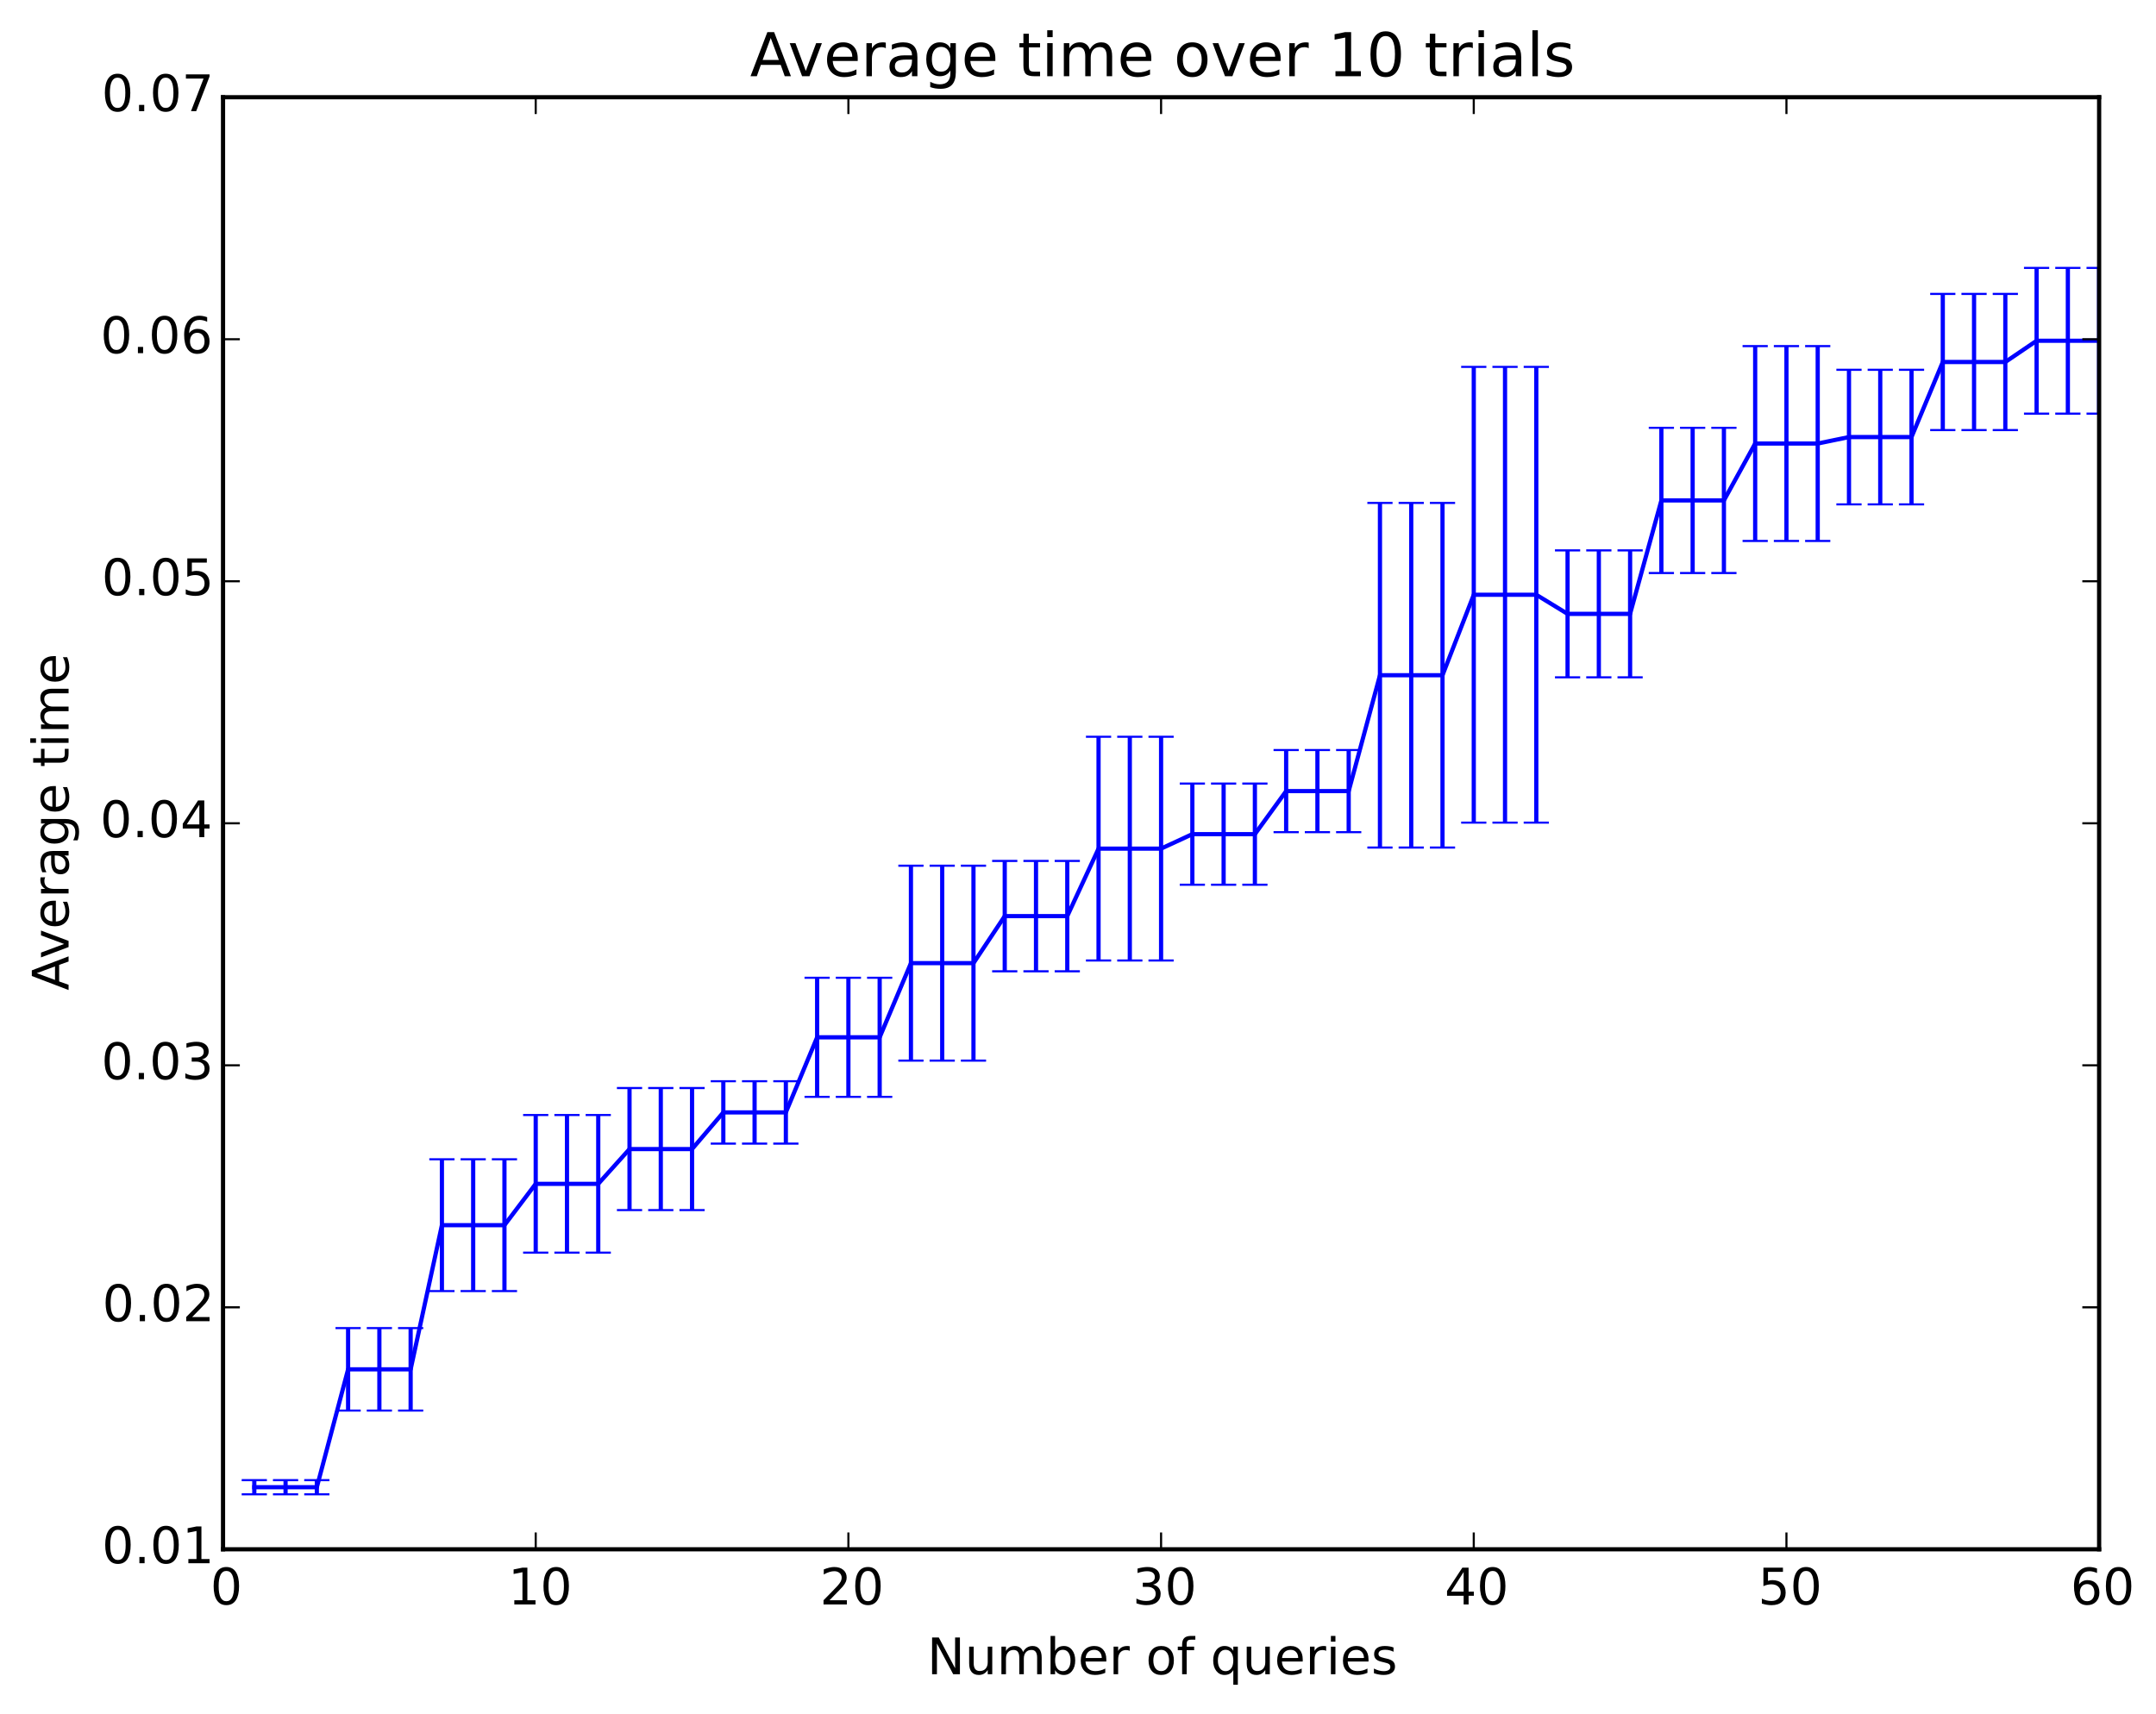 <?xml version="1.0" encoding="utf-8" standalone="no"?>
<!DOCTYPE svg PUBLIC "-//W3C//DTD SVG 1.1//EN"
  "http://www.w3.org/Graphics/SVG/1.1/DTD/svg11.dtd">
<!-- Created with matplotlib (http://matplotlib.org/) -->
<svg height="408pt" version="1.1" viewBox="0 0 513 408" width="513pt" xmlns="http://www.w3.org/2000/svg" xmlns:xlink="http://www.w3.org/1999/xlink">
 <defs>
  <style type="text/css">
*{stroke-linecap:butt;stroke-linejoin:round;}
  </style>
 </defs>
 <g id="figure_1">
  <g id="patch_1">
   <path d="
M0 408.169
L513.486 408.169
L513.486 0
L0 0
z
" style="fill:#ffffff;"/>
  </g>
  <g id="axes_1">
   <g id="patch_2">
    <path d="
M53.068 368.742
L499.468 368.742
L499.468 23.142
L53.068 23.142
z
" style="fill:#ffffff;"/>
   </g>
   <g id="LineCollection_1">
    <defs>
     <path d="
M60.508 -52.517
L60.508 -55.885" id="C0_0_8b798d98d7"/>
     <path d="
M67.948 -52.517
L67.948 -55.885" id="C0_1_b65f81af87"/>
     <path d="
M75.388 -52.517
L75.388 -55.885" id="C0_2_b755e5feb7"/>
     <path d="
M82.828 -72.45
L82.828 -92.081" id="C0_3_c06b500b98"/>
     <path d="
M90.268 -72.45
L90.268 -92.081" id="C0_4_e9c8495bcb"/>
     <path d="
M97.708 -72.45
L97.708 -92.081" id="C0_5_a73dfa0a41"/>
     <path d="
M105.148 -100.892
L105.148 -132.257" id="C0_6_de6a556835"/>
     <path d="
M112.588 -100.892
L112.588 -132.257" id="C0_7_7fd4850d41"/>
     <path d="
M120.028 -100.892
L120.028 -132.257" id="C0_8_a8a23a6947"/>
     <path d="
M127.468 -110.034
L127.468 -142.792" id="C0_9_d8ada77cb8"/>
     <path d="
M134.908 -110.034
L134.908 -142.792" id="C0_a_f0ae84f0bf"/>
     <path d="
M142.348 -110.034
L142.348 -142.792" id="C0_b_53065479de"/>
     <path d="
M149.788 -120.164
L149.788 -149.212" id="C0_c_5194eee09f"/>
     <path d="
M157.228 -120.164
L157.228 -149.212" id="C0_d_b5d6c8a14a"/>
     <path d="
M164.668 -120.164
L164.668 -149.212" id="C0_e_91024c80c5"/>
     <path d="
M172.108 -135.987
L172.108 -150.837" id="C0_f_9eca2208b6"/>
     <path d="
M179.548 -135.987
L179.548 -150.837" id="C0_10_e9ba98f177"/>
     <path d="
M186.988 -135.987
L186.988 -150.837" id="C0_11_110e702c8b"/>
     <path d="
M194.428 -147.112
L194.428 -175.459" id="C0_12_ca150959e8"/>
     <path d="
M201.868 -147.112
L201.868 -175.459" id="C0_13_78df3c98a3"/>
     <path d="
M209.308 -147.112
L209.308 -175.459" id="C0_14_3673929207"/>
     <path d="
M216.748 -155.739
L216.748 -202.131" id="C0_15_89abc1605a"/>
     <path d="
M224.188 -155.739
L224.188 -202.131" id="C0_16_ae7193ad4a"/>
     <path d="
M231.628 -155.739
L231.628 -202.131" id="C0_17_b6772b2176"/>
     <path d="
M239.068 -176.994
L239.068 -203.265" id="C0_18_b81d84e646"/>
     <path d="
M246.508 -176.994
L246.508 -203.265" id="C0_19_ad031f07a8"/>
     <path d="
M253.948 -176.994
L253.948 -203.265" id="C0_1a_844bb4c939"/>
     <path d="
M261.388 -179.569
L261.388 -232.819" id="C0_1b_57ae203607"/>
     <path d="
M268.828 -179.569
L268.828 -232.819" id="C0_1c_608ad5f560"/>
     <path d="
M276.268 -179.569
L276.268 -232.819" id="C0_1d_69d60316d3"/>
     <path d="
M283.708 -197.601
L283.708 -221.677" id="C0_1e_6af85890c6"/>
     <path d="
M291.148 -197.601
L291.148 -221.677" id="C0_1f_6f519efcc5"/>
     <path d="
M298.588 -197.601
L298.588 -221.677" id="C0_20_049b23985f"/>
     <path d="
M306.028 -210.111
L306.028 -229.656" id="C0_21_121dba4bf7"/>
     <path d="
M313.468 -210.111
L313.468 -229.656" id="C0_22_ecd5a02560"/>
     <path d="
M320.908 -210.111
L320.908 -229.656" id="C0_23_87f6f9c80f"/>
     <path d="
M328.348 -206.451
L328.348 -288.468" id="C0_24_1c05d4d09b"/>
     <path d="
M335.788 -206.451
L335.788 -288.468" id="C0_25_013f042ea6"/>
     <path d="
M343.228 -206.451
L343.228 -288.468" id="C0_26_1e0869d3c8"/>
     <path d="
M350.668 -212.382
L350.668 -320.847" id="C0_27_427d5b9d5e"/>
     <path d="
M358.108 -212.382
L358.108 -320.847" id="C0_28_090fca9189"/>
     <path d="
M365.548 -212.382
L365.548 -320.847" id="C0_29_ba75db09a9"/>
     <path d="
M372.988 -246.962
L372.988 -277.173" id="C0_2a_546304fc3d"/>
     <path d="
M380.428 -246.962
L380.428 -277.173" id="C0_2b_a402422972"/>
     <path d="
M387.868 -246.962
L387.868 -277.173" id="C0_2c_ab3260a873"/>
     <path d="
M395.308 -271.783
L395.308 -306.348" id="C0_2d_d951f93709"/>
     <path d="
M402.748 -271.783
L402.748 -306.348" id="C0_2e_5495097830"/>
     <path d="
M410.188 -271.783
L410.188 -306.348" id="C0_2f_3fd7b4df96"/>
     <path d="
M417.628 -279.421
L417.628 -325.796" id="C0_30_d89b5e6a3f"/>
     <path d="
M425.068 -279.421
L425.068 -325.796" id="C0_31_29ca572ca1"/>
     <path d="
M432.508 -279.421
L432.508 -325.796" id="C0_32_de8c5b92e8"/>
     <path d="
M439.948 -288.129
L439.948 -320.162" id="C0_33_e941ccfcdf"/>
     <path d="
M447.388 -288.129
L447.388 -320.162" id="C0_34_10e1bff732"/>
     <path d="
M454.828 -288.129
L454.828 -320.162" id="C0_35_1d111ecaed"/>
     <path d="
M462.268 -305.812
L462.268 -338.214" id="C0_36_4701405dbb"/>
     <path d="
M469.708 -305.812
L469.708 -338.214" id="C0_37_06503cc35d"/>
     <path d="
M477.148 -305.812
L477.148 -338.214" id="C0_38_d7a34a3f2b"/>
     <path d="
M484.588 -309.719
L484.588 -344.409" id="C0_39_093853903e"/>
     <path d="
M492.028 -309.719
L492.028 -344.409" id="C0_3a_97aa1b876d"/>
     <path d="
M499.468 -309.719
L499.468 -344.409" id="C0_3b_7dbe3e2e18"/>
    </defs>
    <g clip-path="url(#pfd004f7f29)">
     <use style="fill:none;stroke:#0000ff;" x="0.0" xlink:href="#C0_0_8b798d98d7" y="408.169"/>
    </g>
    <g clip-path="url(#pfd004f7f29)">
     <use style="fill:none;stroke:#0000ff;" x="0.0" xlink:href="#C0_1_b65f81af87" y="408.169"/>
    </g>
    <g clip-path="url(#pfd004f7f29)">
     <use style="fill:none;stroke:#0000ff;" x="0.0" xlink:href="#C0_2_b755e5feb7" y="408.169"/>
    </g>
    <g clip-path="url(#pfd004f7f29)">
     <use style="fill:none;stroke:#0000ff;" x="0.0" xlink:href="#C0_3_c06b500b98" y="408.169"/>
    </g>
    <g clip-path="url(#pfd004f7f29)">
     <use style="fill:none;stroke:#0000ff;" x="0.0" xlink:href="#C0_4_e9c8495bcb" y="408.169"/>
    </g>
    <g clip-path="url(#pfd004f7f29)">
     <use style="fill:none;stroke:#0000ff;" x="0.0" xlink:href="#C0_5_a73dfa0a41" y="408.169"/>
    </g>
    <g clip-path="url(#pfd004f7f29)">
     <use style="fill:none;stroke:#0000ff;" x="0.0" xlink:href="#C0_6_de6a556835" y="408.169"/>
    </g>
    <g clip-path="url(#pfd004f7f29)">
     <use style="fill:none;stroke:#0000ff;" x="0.0" xlink:href="#C0_7_7fd4850d41" y="408.169"/>
    </g>
    <g clip-path="url(#pfd004f7f29)">
     <use style="fill:none;stroke:#0000ff;" x="0.0" xlink:href="#C0_8_a8a23a6947" y="408.169"/>
    </g>
    <g clip-path="url(#pfd004f7f29)">
     <use style="fill:none;stroke:#0000ff;" x="0.0" xlink:href="#C0_9_d8ada77cb8" y="408.169"/>
    </g>
    <g clip-path="url(#pfd004f7f29)">
     <use style="fill:none;stroke:#0000ff;" x="0.0" xlink:href="#C0_a_f0ae84f0bf" y="408.169"/>
    </g>
    <g clip-path="url(#pfd004f7f29)">
     <use style="fill:none;stroke:#0000ff;" x="0.0" xlink:href="#C0_b_53065479de" y="408.169"/>
    </g>
    <g clip-path="url(#pfd004f7f29)">
     <use style="fill:none;stroke:#0000ff;" x="0.0" xlink:href="#C0_c_5194eee09f" y="408.169"/>
    </g>
    <g clip-path="url(#pfd004f7f29)">
     <use style="fill:none;stroke:#0000ff;" x="0.0" xlink:href="#C0_d_b5d6c8a14a" y="408.169"/>
    </g>
    <g clip-path="url(#pfd004f7f29)">
     <use style="fill:none;stroke:#0000ff;" x="0.0" xlink:href="#C0_e_91024c80c5" y="408.169"/>
    </g>
    <g clip-path="url(#pfd004f7f29)">
     <use style="fill:none;stroke:#0000ff;" x="0.0" xlink:href="#C0_f_9eca2208b6" y="408.169"/>
    </g>
    <g clip-path="url(#pfd004f7f29)">
     <use style="fill:none;stroke:#0000ff;" x="0.0" xlink:href="#C0_10_e9ba98f177" y="408.169"/>
    </g>
    <g clip-path="url(#pfd004f7f29)">
     <use style="fill:none;stroke:#0000ff;" x="0.0" xlink:href="#C0_11_110e702c8b" y="408.169"/>
    </g>
    <g clip-path="url(#pfd004f7f29)">
     <use style="fill:none;stroke:#0000ff;" x="0.0" xlink:href="#C0_12_ca150959e8" y="408.169"/>
    </g>
    <g clip-path="url(#pfd004f7f29)">
     <use style="fill:none;stroke:#0000ff;" x="0.0" xlink:href="#C0_13_78df3c98a3" y="408.169"/>
    </g>
    <g clip-path="url(#pfd004f7f29)">
     <use style="fill:none;stroke:#0000ff;" x="0.0" xlink:href="#C0_14_3673929207" y="408.169"/>
    </g>
    <g clip-path="url(#pfd004f7f29)">
     <use style="fill:none;stroke:#0000ff;" x="0.0" xlink:href="#C0_15_89abc1605a" y="408.169"/>
    </g>
    <g clip-path="url(#pfd004f7f29)">
     <use style="fill:none;stroke:#0000ff;" x="0.0" xlink:href="#C0_16_ae7193ad4a" y="408.169"/>
    </g>
    <g clip-path="url(#pfd004f7f29)">
     <use style="fill:none;stroke:#0000ff;" x="0.0" xlink:href="#C0_17_b6772b2176" y="408.169"/>
    </g>
    <g clip-path="url(#pfd004f7f29)">
     <use style="fill:none;stroke:#0000ff;" x="0.0" xlink:href="#C0_18_b81d84e646" y="408.169"/>
    </g>
    <g clip-path="url(#pfd004f7f29)">
     <use style="fill:none;stroke:#0000ff;" x="0.0" xlink:href="#C0_19_ad031f07a8" y="408.169"/>
    </g>
    <g clip-path="url(#pfd004f7f29)">
     <use style="fill:none;stroke:#0000ff;" x="0.0" xlink:href="#C0_1a_844bb4c939" y="408.169"/>
    </g>
    <g clip-path="url(#pfd004f7f29)">
     <use style="fill:none;stroke:#0000ff;" x="0.0" xlink:href="#C0_1b_57ae203607" y="408.169"/>
    </g>
    <g clip-path="url(#pfd004f7f29)">
     <use style="fill:none;stroke:#0000ff;" x="0.0" xlink:href="#C0_1c_608ad5f560" y="408.169"/>
    </g>
    <g clip-path="url(#pfd004f7f29)">
     <use style="fill:none;stroke:#0000ff;" x="0.0" xlink:href="#C0_1d_69d60316d3" y="408.169"/>
    </g>
    <g clip-path="url(#pfd004f7f29)">
     <use style="fill:none;stroke:#0000ff;" x="0.0" xlink:href="#C0_1e_6af85890c6" y="408.169"/>
    </g>
    <g clip-path="url(#pfd004f7f29)">
     <use style="fill:none;stroke:#0000ff;" x="0.0" xlink:href="#C0_1f_6f519efcc5" y="408.169"/>
    </g>
    <g clip-path="url(#pfd004f7f29)">
     <use style="fill:none;stroke:#0000ff;" x="0.0" xlink:href="#C0_20_049b23985f" y="408.169"/>
    </g>
    <g clip-path="url(#pfd004f7f29)">
     <use style="fill:none;stroke:#0000ff;" x="0.0" xlink:href="#C0_21_121dba4bf7" y="408.169"/>
    </g>
    <g clip-path="url(#pfd004f7f29)">
     <use style="fill:none;stroke:#0000ff;" x="0.0" xlink:href="#C0_22_ecd5a02560" y="408.169"/>
    </g>
    <g clip-path="url(#pfd004f7f29)">
     <use style="fill:none;stroke:#0000ff;" x="0.0" xlink:href="#C0_23_87f6f9c80f" y="408.169"/>
    </g>
    <g clip-path="url(#pfd004f7f29)">
     <use style="fill:none;stroke:#0000ff;" x="0.0" xlink:href="#C0_24_1c05d4d09b" y="408.169"/>
    </g>
    <g clip-path="url(#pfd004f7f29)">
     <use style="fill:none;stroke:#0000ff;" x="0.0" xlink:href="#C0_25_013f042ea6" y="408.169"/>
    </g>
    <g clip-path="url(#pfd004f7f29)">
     <use style="fill:none;stroke:#0000ff;" x="0.0" xlink:href="#C0_26_1e0869d3c8" y="408.169"/>
    </g>
    <g clip-path="url(#pfd004f7f29)">
     <use style="fill:none;stroke:#0000ff;" x="0.0" xlink:href="#C0_27_427d5b9d5e" y="408.169"/>
    </g>
    <g clip-path="url(#pfd004f7f29)">
     <use style="fill:none;stroke:#0000ff;" x="0.0" xlink:href="#C0_28_090fca9189" y="408.169"/>
    </g>
    <g clip-path="url(#pfd004f7f29)">
     <use style="fill:none;stroke:#0000ff;" x="0.0" xlink:href="#C0_29_ba75db09a9" y="408.169"/>
    </g>
    <g clip-path="url(#pfd004f7f29)">
     <use style="fill:none;stroke:#0000ff;" x="0.0" xlink:href="#C0_2a_546304fc3d" y="408.169"/>
    </g>
    <g clip-path="url(#pfd004f7f29)">
     <use style="fill:none;stroke:#0000ff;" x="0.0" xlink:href="#C0_2b_a402422972" y="408.169"/>
    </g>
    <g clip-path="url(#pfd004f7f29)">
     <use style="fill:none;stroke:#0000ff;" x="0.0" xlink:href="#C0_2c_ab3260a873" y="408.169"/>
    </g>
    <g clip-path="url(#pfd004f7f29)">
     <use style="fill:none;stroke:#0000ff;" x="0.0" xlink:href="#C0_2d_d951f93709" y="408.169"/>
    </g>
    <g clip-path="url(#pfd004f7f29)">
     <use style="fill:none;stroke:#0000ff;" x="0.0" xlink:href="#C0_2e_5495097830" y="408.169"/>
    </g>
    <g clip-path="url(#pfd004f7f29)">
     <use style="fill:none;stroke:#0000ff;" x="0.0" xlink:href="#C0_2f_3fd7b4df96" y="408.169"/>
    </g>
    <g clip-path="url(#pfd004f7f29)">
     <use style="fill:none;stroke:#0000ff;" x="0.0" xlink:href="#C0_30_d89b5e6a3f" y="408.169"/>
    </g>
    <g clip-path="url(#pfd004f7f29)">
     <use style="fill:none;stroke:#0000ff;" x="0.0" xlink:href="#C0_31_29ca572ca1" y="408.169"/>
    </g>
    <g clip-path="url(#pfd004f7f29)">
     <use style="fill:none;stroke:#0000ff;" x="0.0" xlink:href="#C0_32_de8c5b92e8" y="408.169"/>
    </g>
    <g clip-path="url(#pfd004f7f29)">
     <use style="fill:none;stroke:#0000ff;" x="0.0" xlink:href="#C0_33_e941ccfcdf" y="408.169"/>
    </g>
    <g clip-path="url(#pfd004f7f29)">
     <use style="fill:none;stroke:#0000ff;" x="0.0" xlink:href="#C0_34_10e1bff732" y="408.169"/>
    </g>
    <g clip-path="url(#pfd004f7f29)">
     <use style="fill:none;stroke:#0000ff;" x="0.0" xlink:href="#C0_35_1d111ecaed" y="408.169"/>
    </g>
    <g clip-path="url(#pfd004f7f29)">
     <use style="fill:none;stroke:#0000ff;" x="0.0" xlink:href="#C0_36_4701405dbb" y="408.169"/>
    </g>
    <g clip-path="url(#pfd004f7f29)">
     <use style="fill:none;stroke:#0000ff;" x="0.0" xlink:href="#C0_37_06503cc35d" y="408.169"/>
    </g>
    <g clip-path="url(#pfd004f7f29)">
     <use style="fill:none;stroke:#0000ff;" x="0.0" xlink:href="#C0_38_d7a34a3f2b" y="408.169"/>
    </g>
    <g clip-path="url(#pfd004f7f29)">
     <use style="fill:none;stroke:#0000ff;" x="0.0" xlink:href="#C0_39_093853903e" y="408.169"/>
    </g>
    <g clip-path="url(#pfd004f7f29)">
     <use style="fill:none;stroke:#0000ff;" x="0.0" xlink:href="#C0_3a_97aa1b876d" y="408.169"/>
    </g>
    <g clip-path="url(#pfd004f7f29)">
     <use style="fill:none;stroke:#0000ff;" x="0.0" xlink:href="#C0_3b_7dbe3e2e18" y="408.169"/>
    </g>
   </g>
   <g id="line2d_1">
    <defs>
     <path d="
M3 1.83697e-16
L-3 -1.83697e-16" id="mdde457ef1d" style="stroke:#0000ff;stroke-width:0.5;"/>
    </defs>
    <g clip-path="url(#pfd004f7f29)">
     <use style="fill:#0000ff;stroke:#0000ff;stroke-width:0.5;" x="60.508" xlink:href="#mdde457ef1d" y="355.652"/>
     <use style="fill:#0000ff;stroke:#0000ff;stroke-width:0.5;" x="67.948" xlink:href="#mdde457ef1d" y="355.652"/>
     <use style="fill:#0000ff;stroke:#0000ff;stroke-width:0.5;" x="75.388" xlink:href="#mdde457ef1d" y="355.652"/>
     <use style="fill:#0000ff;stroke:#0000ff;stroke-width:0.5;" x="82.828" xlink:href="#mdde457ef1d" y="335.719"/>
     <use style="fill:#0000ff;stroke:#0000ff;stroke-width:0.5;" x="90.268" xlink:href="#mdde457ef1d" y="335.719"/>
     <use style="fill:#0000ff;stroke:#0000ff;stroke-width:0.5;" x="97.708" xlink:href="#mdde457ef1d" y="335.719"/>
     <use style="fill:#0000ff;stroke:#0000ff;stroke-width:0.5;" x="105.148" xlink:href="#mdde457ef1d" y="307.277"/>
     <use style="fill:#0000ff;stroke:#0000ff;stroke-width:0.5;" x="112.588" xlink:href="#mdde457ef1d" y="307.277"/>
     <use style="fill:#0000ff;stroke:#0000ff;stroke-width:0.5;" x="120.028" xlink:href="#mdde457ef1d" y="307.277"/>
     <use style="fill:#0000ff;stroke:#0000ff;stroke-width:0.5;" x="127.468" xlink:href="#mdde457ef1d" y="298.135"/>
     <use style="fill:#0000ff;stroke:#0000ff;stroke-width:0.5;" x="134.908" xlink:href="#mdde457ef1d" y="298.135"/>
     <use style="fill:#0000ff;stroke:#0000ff;stroke-width:0.5;" x="142.348" xlink:href="#mdde457ef1d" y="298.135"/>
     <use style="fill:#0000ff;stroke:#0000ff;stroke-width:0.5;" x="149.788" xlink:href="#mdde457ef1d" y="288.005"/>
     <use style="fill:#0000ff;stroke:#0000ff;stroke-width:0.5;" x="157.228" xlink:href="#mdde457ef1d" y="288.005"/>
     <use style="fill:#0000ff;stroke:#0000ff;stroke-width:0.5;" x="164.668" xlink:href="#mdde457ef1d" y="288.005"/>
     <use style="fill:#0000ff;stroke:#0000ff;stroke-width:0.5;" x="172.108" xlink:href="#mdde457ef1d" y="272.182"/>
     <use style="fill:#0000ff;stroke:#0000ff;stroke-width:0.5;" x="179.548" xlink:href="#mdde457ef1d" y="272.182"/>
     <use style="fill:#0000ff;stroke:#0000ff;stroke-width:0.5;" x="186.988" xlink:href="#mdde457ef1d" y="272.182"/>
     <use style="fill:#0000ff;stroke:#0000ff;stroke-width:0.5;" x="194.428" xlink:href="#mdde457ef1d" y="261.057"/>
     <use style="fill:#0000ff;stroke:#0000ff;stroke-width:0.5;" x="201.868" xlink:href="#mdde457ef1d" y="261.057"/>
     <use style="fill:#0000ff;stroke:#0000ff;stroke-width:0.5;" x="209.308" xlink:href="#mdde457ef1d" y="261.057"/>
     <use style="fill:#0000ff;stroke:#0000ff;stroke-width:0.5;" x="216.748" xlink:href="#mdde457ef1d" y="252.431"/>
     <use style="fill:#0000ff;stroke:#0000ff;stroke-width:0.5;" x="224.188" xlink:href="#mdde457ef1d" y="252.431"/>
     <use style="fill:#0000ff;stroke:#0000ff;stroke-width:0.5;" x="231.628" xlink:href="#mdde457ef1d" y="252.431"/>
     <use style="fill:#0000ff;stroke:#0000ff;stroke-width:0.5;" x="239.068" xlink:href="#mdde457ef1d" y="231.175"/>
     <use style="fill:#0000ff;stroke:#0000ff;stroke-width:0.5;" x="246.508" xlink:href="#mdde457ef1d" y="231.175"/>
     <use style="fill:#0000ff;stroke:#0000ff;stroke-width:0.5;" x="253.948" xlink:href="#mdde457ef1d" y="231.175"/>
     <use style="fill:#0000ff;stroke:#0000ff;stroke-width:0.5;" x="261.388" xlink:href="#mdde457ef1d" y="228.601"/>
     <use style="fill:#0000ff;stroke:#0000ff;stroke-width:0.5;" x="268.828" xlink:href="#mdde457ef1d" y="228.601"/>
     <use style="fill:#0000ff;stroke:#0000ff;stroke-width:0.5;" x="276.268" xlink:href="#mdde457ef1d" y="228.601"/>
     <use style="fill:#0000ff;stroke:#0000ff;stroke-width:0.5;" x="283.708" xlink:href="#mdde457ef1d" y="210.568"/>
     <use style="fill:#0000ff;stroke:#0000ff;stroke-width:0.5;" x="291.148" xlink:href="#mdde457ef1d" y="210.568"/>
     <use style="fill:#0000ff;stroke:#0000ff;stroke-width:0.5;" x="298.588" xlink:href="#mdde457ef1d" y="210.568"/>
     <use style="fill:#0000ff;stroke:#0000ff;stroke-width:0.5;" x="306.028" xlink:href="#mdde457ef1d" y="198.059"/>
     <use style="fill:#0000ff;stroke:#0000ff;stroke-width:0.5;" x="313.468" xlink:href="#mdde457ef1d" y="198.059"/>
     <use style="fill:#0000ff;stroke:#0000ff;stroke-width:0.5;" x="320.908" xlink:href="#mdde457ef1d" y="198.059"/>
     <use style="fill:#0000ff;stroke:#0000ff;stroke-width:0.5;" x="328.348" xlink:href="#mdde457ef1d" y="201.719"/>
     <use style="fill:#0000ff;stroke:#0000ff;stroke-width:0.5;" x="335.788" xlink:href="#mdde457ef1d" y="201.719"/>
     <use style="fill:#0000ff;stroke:#0000ff;stroke-width:0.5;" x="343.228" xlink:href="#mdde457ef1d" y="201.719"/>
     <use style="fill:#0000ff;stroke:#0000ff;stroke-width:0.5;" x="350.668" xlink:href="#mdde457ef1d" y="195.787"/>
     <use style="fill:#0000ff;stroke:#0000ff;stroke-width:0.5;" x="358.108" xlink:href="#mdde457ef1d" y="195.787"/>
     <use style="fill:#0000ff;stroke:#0000ff;stroke-width:0.5;" x="365.548" xlink:href="#mdde457ef1d" y="195.787"/>
     <use style="fill:#0000ff;stroke:#0000ff;stroke-width:0.5;" x="372.988" xlink:href="#mdde457ef1d" y="161.208"/>
     <use style="fill:#0000ff;stroke:#0000ff;stroke-width:0.5;" x="380.428" xlink:href="#mdde457ef1d" y="161.208"/>
     <use style="fill:#0000ff;stroke:#0000ff;stroke-width:0.5;" x="387.868" xlink:href="#mdde457ef1d" y="161.208"/>
     <use style="fill:#0000ff;stroke:#0000ff;stroke-width:0.5;" x="395.308" xlink:href="#mdde457ef1d" y="136.386"/>
     <use style="fill:#0000ff;stroke:#0000ff;stroke-width:0.5;" x="402.748" xlink:href="#mdde457ef1d" y="136.386"/>
     <use style="fill:#0000ff;stroke:#0000ff;stroke-width:0.5;" x="410.188" xlink:href="#mdde457ef1d" y="136.386"/>
     <use style="fill:#0000ff;stroke:#0000ff;stroke-width:0.5;" x="417.628" xlink:href="#mdde457ef1d" y="128.749"/>
     <use style="fill:#0000ff;stroke:#0000ff;stroke-width:0.5;" x="425.068" xlink:href="#mdde457ef1d" y="128.749"/>
     <use style="fill:#0000ff;stroke:#0000ff;stroke-width:0.5;" x="432.508" xlink:href="#mdde457ef1d" y="128.749"/>
     <use style="fill:#0000ff;stroke:#0000ff;stroke-width:0.5;" x="439.948" xlink:href="#mdde457ef1d" y="120.04"/>
     <use style="fill:#0000ff;stroke:#0000ff;stroke-width:0.5;" x="447.388" xlink:href="#mdde457ef1d" y="120.04"/>
     <use style="fill:#0000ff;stroke:#0000ff;stroke-width:0.5;" x="454.828" xlink:href="#mdde457ef1d" y="120.04"/>
     <use style="fill:#0000ff;stroke:#0000ff;stroke-width:0.5;" x="462.268" xlink:href="#mdde457ef1d" y="102.357"/>
     <use style="fill:#0000ff;stroke:#0000ff;stroke-width:0.5;" x="469.708" xlink:href="#mdde457ef1d" y="102.357"/>
     <use style="fill:#0000ff;stroke:#0000ff;stroke-width:0.5;" x="477.148" xlink:href="#mdde457ef1d" y="102.357"/>
     <use style="fill:#0000ff;stroke:#0000ff;stroke-width:0.5;" x="484.588" xlink:href="#mdde457ef1d" y="98.451"/>
     <use style="fill:#0000ff;stroke:#0000ff;stroke-width:0.5;" x="492.028" xlink:href="#mdde457ef1d" y="98.451"/>
     <use style="fill:#0000ff;stroke:#0000ff;stroke-width:0.5;" x="499.468" xlink:href="#mdde457ef1d" y="98.451"/>
    </g>
   </g>
   <g id="line2d_2">
    <g clip-path="url(#pfd004f7f29)">
     <use style="fill:#0000ff;stroke:#0000ff;stroke-width:0.5;" x="60.508" xlink:href="#mdde457ef1d" y="352.284"/>
     <use style="fill:#0000ff;stroke:#0000ff;stroke-width:0.5;" x="67.948" xlink:href="#mdde457ef1d" y="352.284"/>
     <use style="fill:#0000ff;stroke:#0000ff;stroke-width:0.5;" x="75.388" xlink:href="#mdde457ef1d" y="352.284"/>
     <use style="fill:#0000ff;stroke:#0000ff;stroke-width:0.5;" x="82.828" xlink:href="#mdde457ef1d" y="316.088"/>
     <use style="fill:#0000ff;stroke:#0000ff;stroke-width:0.5;" x="90.268" xlink:href="#mdde457ef1d" y="316.088"/>
     <use style="fill:#0000ff;stroke:#0000ff;stroke-width:0.5;" x="97.708" xlink:href="#mdde457ef1d" y="316.088"/>
     <use style="fill:#0000ff;stroke:#0000ff;stroke-width:0.5;" x="105.148" xlink:href="#mdde457ef1d" y="275.913"/>
     <use style="fill:#0000ff;stroke:#0000ff;stroke-width:0.5;" x="112.588" xlink:href="#mdde457ef1d" y="275.913"/>
     <use style="fill:#0000ff;stroke:#0000ff;stroke-width:0.5;" x="120.028" xlink:href="#mdde457ef1d" y="275.913"/>
     <use style="fill:#0000ff;stroke:#0000ff;stroke-width:0.5;" x="127.468" xlink:href="#mdde457ef1d" y="265.377"/>
     <use style="fill:#0000ff;stroke:#0000ff;stroke-width:0.5;" x="134.908" xlink:href="#mdde457ef1d" y="265.377"/>
     <use style="fill:#0000ff;stroke:#0000ff;stroke-width:0.5;" x="142.348" xlink:href="#mdde457ef1d" y="265.377"/>
     <use style="fill:#0000ff;stroke:#0000ff;stroke-width:0.5;" x="149.788" xlink:href="#mdde457ef1d" y="258.957"/>
     <use style="fill:#0000ff;stroke:#0000ff;stroke-width:0.5;" x="157.228" xlink:href="#mdde457ef1d" y="258.957"/>
     <use style="fill:#0000ff;stroke:#0000ff;stroke-width:0.5;" x="164.668" xlink:href="#mdde457ef1d" y="258.957"/>
     <use style="fill:#0000ff;stroke:#0000ff;stroke-width:0.5;" x="172.108" xlink:href="#mdde457ef1d" y="257.332"/>
     <use style="fill:#0000ff;stroke:#0000ff;stroke-width:0.5;" x="179.548" xlink:href="#mdde457ef1d" y="257.332"/>
     <use style="fill:#0000ff;stroke:#0000ff;stroke-width:0.5;" x="186.988" xlink:href="#mdde457ef1d" y="257.332"/>
     <use style="fill:#0000ff;stroke:#0000ff;stroke-width:0.5;" x="194.428" xlink:href="#mdde457ef1d" y="232.71"/>
     <use style="fill:#0000ff;stroke:#0000ff;stroke-width:0.5;" x="201.868" xlink:href="#mdde457ef1d" y="232.71"/>
     <use style="fill:#0000ff;stroke:#0000ff;stroke-width:0.5;" x="209.308" xlink:href="#mdde457ef1d" y="232.71"/>
     <use style="fill:#0000ff;stroke:#0000ff;stroke-width:0.5;" x="216.748" xlink:href="#mdde457ef1d" y="206.038"/>
     <use style="fill:#0000ff;stroke:#0000ff;stroke-width:0.5;" x="224.188" xlink:href="#mdde457ef1d" y="206.038"/>
     <use style="fill:#0000ff;stroke:#0000ff;stroke-width:0.5;" x="231.628" xlink:href="#mdde457ef1d" y="206.038"/>
     <use style="fill:#0000ff;stroke:#0000ff;stroke-width:0.5;" x="239.068" xlink:href="#mdde457ef1d" y="204.904"/>
     <use style="fill:#0000ff;stroke:#0000ff;stroke-width:0.5;" x="246.508" xlink:href="#mdde457ef1d" y="204.904"/>
     <use style="fill:#0000ff;stroke:#0000ff;stroke-width:0.5;" x="253.948" xlink:href="#mdde457ef1d" y="204.904"/>
     <use style="fill:#0000ff;stroke:#0000ff;stroke-width:0.5;" x="261.388" xlink:href="#mdde457ef1d" y="175.35"/>
     <use style="fill:#0000ff;stroke:#0000ff;stroke-width:0.5;" x="268.828" xlink:href="#mdde457ef1d" y="175.35"/>
     <use style="fill:#0000ff;stroke:#0000ff;stroke-width:0.5;" x="276.268" xlink:href="#mdde457ef1d" y="175.35"/>
     <use style="fill:#0000ff;stroke:#0000ff;stroke-width:0.5;" x="283.708" xlink:href="#mdde457ef1d" y="186.492"/>
     <use style="fill:#0000ff;stroke:#0000ff;stroke-width:0.5;" x="291.148" xlink:href="#mdde457ef1d" y="186.492"/>
     <use style="fill:#0000ff;stroke:#0000ff;stroke-width:0.5;" x="298.588" xlink:href="#mdde457ef1d" y="186.492"/>
     <use style="fill:#0000ff;stroke:#0000ff;stroke-width:0.5;" x="306.028" xlink:href="#mdde457ef1d" y="178.513"/>
     <use style="fill:#0000ff;stroke:#0000ff;stroke-width:0.5;" x="313.468" xlink:href="#mdde457ef1d" y="178.513"/>
     <use style="fill:#0000ff;stroke:#0000ff;stroke-width:0.5;" x="320.908" xlink:href="#mdde457ef1d" y="178.513"/>
     <use style="fill:#0000ff;stroke:#0000ff;stroke-width:0.5;" x="328.348" xlink:href="#mdde457ef1d" y="119.701"/>
     <use style="fill:#0000ff;stroke:#0000ff;stroke-width:0.5;" x="335.788" xlink:href="#mdde457ef1d" y="119.701"/>
     <use style="fill:#0000ff;stroke:#0000ff;stroke-width:0.5;" x="343.228" xlink:href="#mdde457ef1d" y="119.701"/>
     <use style="fill:#0000ff;stroke:#0000ff;stroke-width:0.5;" x="350.668" xlink:href="#mdde457ef1d" y="87.322"/>
     <use style="fill:#0000ff;stroke:#0000ff;stroke-width:0.5;" x="358.108" xlink:href="#mdde457ef1d" y="87.322"/>
     <use style="fill:#0000ff;stroke:#0000ff;stroke-width:0.5;" x="365.548" xlink:href="#mdde457ef1d" y="87.322"/>
     <use style="fill:#0000ff;stroke:#0000ff;stroke-width:0.5;" x="372.988" xlink:href="#mdde457ef1d" y="130.996"/>
     <use style="fill:#0000ff;stroke:#0000ff;stroke-width:0.5;" x="380.428" xlink:href="#mdde457ef1d" y="130.996"/>
     <use style="fill:#0000ff;stroke:#0000ff;stroke-width:0.5;" x="387.868" xlink:href="#mdde457ef1d" y="130.996"/>
     <use style="fill:#0000ff;stroke:#0000ff;stroke-width:0.5;" x="395.308" xlink:href="#mdde457ef1d" y="101.822"/>
     <use style="fill:#0000ff;stroke:#0000ff;stroke-width:0.5;" x="402.748" xlink:href="#mdde457ef1d" y="101.822"/>
     <use style="fill:#0000ff;stroke:#0000ff;stroke-width:0.5;" x="410.188" xlink:href="#mdde457ef1d" y="101.822"/>
     <use style="fill:#0000ff;stroke:#0000ff;stroke-width:0.5;" x="417.628" xlink:href="#mdde457ef1d" y="82.373"/>
     <use style="fill:#0000ff;stroke:#0000ff;stroke-width:0.5;" x="425.068" xlink:href="#mdde457ef1d" y="82.373"/>
     <use style="fill:#0000ff;stroke:#0000ff;stroke-width:0.5;" x="432.508" xlink:href="#mdde457ef1d" y="82.373"/>
     <use style="fill:#0000ff;stroke:#0000ff;stroke-width:0.5;" x="439.948" xlink:href="#mdde457ef1d" y="88.007"/>
     <use style="fill:#0000ff;stroke:#0000ff;stroke-width:0.5;" x="447.388" xlink:href="#mdde457ef1d" y="88.007"/>
     <use style="fill:#0000ff;stroke:#0000ff;stroke-width:0.5;" x="454.828" xlink:href="#mdde457ef1d" y="88.007"/>
     <use style="fill:#0000ff;stroke:#0000ff;stroke-width:0.5;" x="462.268" xlink:href="#mdde457ef1d" y="69.955"/>
     <use style="fill:#0000ff;stroke:#0000ff;stroke-width:0.5;" x="469.708" xlink:href="#mdde457ef1d" y="69.955"/>
     <use style="fill:#0000ff;stroke:#0000ff;stroke-width:0.5;" x="477.148" xlink:href="#mdde457ef1d" y="69.955"/>
     <use style="fill:#0000ff;stroke:#0000ff;stroke-width:0.5;" x="484.588" xlink:href="#mdde457ef1d" y="63.76"/>
     <use style="fill:#0000ff;stroke:#0000ff;stroke-width:0.5;" x="492.028" xlink:href="#mdde457ef1d" y="63.76"/>
     <use style="fill:#0000ff;stroke:#0000ff;stroke-width:0.5;" x="499.468" xlink:href="#mdde457ef1d" y="63.76"/>
    </g>
   </g>
   <g id="line2d_3">
    <path clip-path="url(#pfd004f7f29)" d="
M60.508 353.968
L67.948 353.968
L75.388 353.968
L82.828 325.904
L90.268 325.904
L97.708 325.904
L105.148 291.595
L112.588 291.595
L120.028 291.595
L127.468 281.756
L134.908 281.756
L142.348 281.756
L149.788 273.481
L157.228 273.481
L164.668 273.481
L172.108 264.757
L179.548 264.757
L186.988 264.757
L194.428 246.884
L201.868 246.884
L209.308 246.884
L216.748 229.234
L224.188 229.234
L231.628 229.234
L239.068 218.04
L246.508 218.04
L253.948 218.04
L261.388 201.975
L268.828 201.975
L276.268 201.975
L283.708 198.53
L291.148 198.53
L298.588 198.53
L306.028 188.286
L313.468 188.286
L320.908 188.286
L328.348 160.71
L335.788 160.71
L343.228 160.71
L350.668 141.555
L358.108 141.555
L365.548 141.555
L372.988 146.102
L380.428 146.102
L387.868 146.102
L395.308 119.104
L402.748 119.104
L410.188 119.104
L417.628 105.561
L425.068 105.561
L432.508 105.561
L439.948 104.023
L447.388 104.023
L454.828 104.023
L462.268 86.156
L469.708 86.156
L477.148 86.156
L484.588 81.105
L492.028 81.105
L499.468 81.105" style="fill:none;stroke:#0000ff;stroke-linecap:square;"/>
   </g>
   <g id="patch_3">
    <path d="
M53.068 23.142
L499.468 23.142" style="fill:none;stroke:#000000;stroke-linecap:square;stroke-linejoin:miter;"/>
   </g>
   <g id="patch_4">
    <path d="
M499.468 368.742
L499.468 23.142" style="fill:none;stroke:#000000;stroke-linecap:square;stroke-linejoin:miter;"/>
   </g>
   <g id="patch_5">
    <path d="
M53.068 368.742
L499.468 368.742" style="fill:none;stroke:#000000;stroke-linecap:square;stroke-linejoin:miter;"/>
   </g>
   <g id="patch_6">
    <path d="
M53.068 368.742
L53.068 23.142" style="fill:none;stroke:#000000;stroke-linecap:square;stroke-linejoin:miter;"/>
   </g>
   <g id="matplotlib.axis_1">
    <g id="xtick_1">
     <g id="line2d_4">
      <defs>
       <path d="
M0 0
L0 -4" id="m93b0483c22" style="stroke:#000000;stroke-width:0.5;"/>
      </defs>
      <g>
       <use style="stroke:#000000;stroke-width:0.5;" x="53.068" xlink:href="#m93b0483c22" y="368.742"/>
      </g>
     </g>
     <g id="line2d_5">
      <defs>
       <path d="
M0 0
L0 4" id="m741efc42ff" style="stroke:#000000;stroke-width:0.5;"/>
      </defs>
      <g>
       <use style="stroke:#000000;stroke-width:0.5;" x="53.068" xlink:href="#m741efc42ff" y="23.142"/>
      </g>
     </g>
     <g id="text_1">
      <!-- 0 -->
      <defs>
       <path d="
M31.781 66.406
Q24.172 66.406 20.328 58.906
Q16.5 51.422 16.5 36.375
Q16.5 21.391 20.328 13.891
Q24.172 6.391 31.781 6.391
Q39.453 6.391 43.281 13.891
Q47.125 21.391 47.125 36.375
Q47.125 51.422 43.281 58.906
Q39.453 66.406 31.781 66.406
M31.781 74.219
Q44.047 74.219 50.516 64.516
Q56.984 54.828 56.984 36.375
Q56.984 17.969 50.516 8.266
Q44.047 -1.422 31.781 -1.422
Q19.531 -1.422 13.062 8.266
Q6.594 17.969 6.594 36.375
Q6.594 54.828 13.062 64.516
Q19.531 74.219 31.781 74.219" id="DejaVuSans-30"/>
      </defs>
      <g transform="translate(50.045 381.86)scale(0.12 -0.12)">
       <use xlink:href="#DejaVuSans-30"/>
      </g>
     </g>
    </g>
    <g id="xtick_2">
     <g id="line2d_6">
      <g>
       <use style="stroke:#000000;stroke-width:0.5;" x="127.468" xlink:href="#m93b0483c22" y="368.742"/>
      </g>
     </g>
     <g id="line2d_7">
      <g>
       <use style="stroke:#000000;stroke-width:0.5;" x="127.468" xlink:href="#m741efc42ff" y="23.142"/>
      </g>
     </g>
     <g id="text_2">
      <!-- 10 -->
      <defs>
       <path d="
M12.406 8.297
L28.516 8.297
L28.516 63.922
L10.984 60.406
L10.984 69.391
L28.422 72.906
L38.281 72.906
L38.281 8.297
L54.391 8.297
L54.391 0
L12.406 0
z
" id="DejaVuSans-31"/>
      </defs>
      <g transform="translate(120.891 381.86)scale(0.12 -0.12)">
       <use xlink:href="#DejaVuSans-31"/>
       <use x="63.623" xlink:href="#DejaVuSans-30"/>
      </g>
     </g>
    </g>
    <g id="xtick_3">
     <g id="line2d_8">
      <g>
       <use style="stroke:#000000;stroke-width:0.5;" x="201.868" xlink:href="#m93b0483c22" y="368.742"/>
      </g>
     </g>
     <g id="line2d_9">
      <g>
       <use style="stroke:#000000;stroke-width:0.5;" x="201.868" xlink:href="#m741efc42ff" y="23.142"/>
      </g>
     </g>
     <g id="text_3">
      <!-- 20 -->
      <defs>
       <path d="
M19.188 8.297
L53.609 8.297
L53.609 0
L7.328 0
L7.328 8.297
Q12.938 14.109 22.625 23.891
Q32.328 33.688 34.812 36.531
Q39.547 41.844 41.422 45.531
Q43.312 49.219 43.312 52.781
Q43.312 58.594 39.234 62.25
Q35.156 65.922 28.609 65.922
Q23.969 65.922 18.812 64.312
Q13.672 62.703 7.812 59.422
L7.812 69.391
Q13.766 71.781 18.938 73
Q24.125 74.219 28.422 74.219
Q39.75 74.219 46.484 68.547
Q53.219 62.891 53.219 53.422
Q53.219 48.922 51.531 44.891
Q49.859 40.875 45.406 35.406
Q44.188 33.984 37.641 27.219
Q31.109 20.453 19.188 8.297" id="DejaVuSans-32"/>
      </defs>
      <g transform="translate(195.071 381.86)scale(0.12 -0.12)">
       <use xlink:href="#DejaVuSans-32"/>
       <use x="63.623" xlink:href="#DejaVuSans-30"/>
      </g>
     </g>
    </g>
    <g id="xtick_4">
     <g id="line2d_10">
      <g>
       <use style="stroke:#000000;stroke-width:0.5;" x="276.268" xlink:href="#m93b0483c22" y="368.742"/>
      </g>
     </g>
     <g id="line2d_11">
      <g>
       <use style="stroke:#000000;stroke-width:0.5;" x="276.268" xlink:href="#m741efc42ff" y="23.142"/>
      </g>
     </g>
     <g id="text_4">
      <!-- 30 -->
      <defs>
       <path d="
M40.578 39.312
Q47.656 37.797 51.625 33
Q55.609 28.219 55.609 21.188
Q55.609 10.406 48.188 4.484
Q40.766 -1.422 27.094 -1.422
Q22.516 -1.422 17.656 -0.516
Q12.797 0.391 7.625 2.203
L7.625 11.719
Q11.719 9.328 16.594 8.109
Q21.484 6.891 26.812 6.891
Q36.078 6.891 40.938 10.547
Q45.797 14.203 45.797 21.188
Q45.797 27.641 41.281 31.266
Q36.766 34.906 28.719 34.906
L20.219 34.906
L20.219 43.016
L29.109 43.016
Q36.375 43.016 40.234 45.922
Q44.094 48.828 44.094 54.297
Q44.094 59.906 40.109 62.906
Q36.141 65.922 28.719 65.922
Q24.656 65.922 20.016 65.031
Q15.375 64.156 9.812 62.312
L9.812 71.094
Q15.438 72.656 20.344 73.438
Q25.25 74.219 29.594 74.219
Q40.828 74.219 47.359 69.109
Q53.906 64.016 53.906 55.328
Q53.906 49.266 50.438 45.094
Q46.969 40.922 40.578 39.312" id="DejaVuSans-33"/>
      </defs>
      <g transform="translate(269.489 381.86)scale(0.12 -0.12)">
       <use xlink:href="#DejaVuSans-33"/>
       <use x="63.623" xlink:href="#DejaVuSans-30"/>
      </g>
     </g>
    </g>
    <g id="xtick_5">
     <g id="line2d_12">
      <g>
       <use style="stroke:#000000;stroke-width:0.5;" x="350.668" xlink:href="#m93b0483c22" y="368.742"/>
      </g>
     </g>
     <g id="line2d_13">
      <g>
       <use style="stroke:#000000;stroke-width:0.5;" x="350.668" xlink:href="#m741efc42ff" y="23.142"/>
      </g>
     </g>
     <g id="text_5">
      <!-- 40 -->
      <defs>
       <path d="
M37.797 64.312
L12.891 25.391
L37.797 25.391
z

M35.203 72.906
L47.609 72.906
L47.609 25.391
L58.016 25.391
L58.016 17.188
L47.609 17.188
L47.609 0
L37.797 0
L37.797 17.188
L4.891 17.188
L4.891 26.703
z
" id="DejaVuSans-34"/>
      </defs>
      <g transform="translate(343.725 381.86)scale(0.12 -0.12)">
       <use xlink:href="#DejaVuSans-34"/>
       <use x="63.623" xlink:href="#DejaVuSans-30"/>
      </g>
     </g>
    </g>
    <g id="xtick_6">
     <g id="line2d_14">
      <g>
       <use style="stroke:#000000;stroke-width:0.5;" x="425.068" xlink:href="#m93b0483c22" y="368.742"/>
      </g>
     </g>
     <g id="line2d_15">
      <g>
       <use style="stroke:#000000;stroke-width:0.5;" x="425.068" xlink:href="#m741efc42ff" y="23.142"/>
      </g>
     </g>
     <g id="text_6">
      <!-- 50 -->
      <defs>
       <path d="
M10.797 72.906
L49.516 72.906
L49.516 64.594
L19.828 64.594
L19.828 46.734
Q21.969 47.469 24.109 47.828
Q26.266 48.188 28.422 48.188
Q40.625 48.188 47.75 41.5
Q54.891 34.812 54.891 23.391
Q54.891 11.625 47.562 5.094
Q40.234 -1.422 26.906 -1.422
Q22.312 -1.422 17.547 -0.641
Q12.797 0.141 7.719 1.703
L7.719 11.625
Q12.109 9.234 16.797 8.062
Q21.484 6.891 26.703 6.891
Q35.156 6.891 40.078 11.328
Q45.016 15.766 45.016 23.391
Q45.016 31 40.078 35.438
Q35.156 39.891 26.703 39.891
Q22.75 39.891 18.812 39.016
Q14.891 38.141 10.797 36.281
z
" id="DejaVuSans-35"/>
      </defs>
      <g transform="translate(418.295 381.86)scale(0.12 -0.12)">
       <use xlink:href="#DejaVuSans-35"/>
       <use x="63.623" xlink:href="#DejaVuSans-30"/>
      </g>
     </g>
    </g>
    <g id="xtick_7">
     <g id="line2d_16">
      <g>
       <use style="stroke:#000000;stroke-width:0.5;" x="499.468" xlink:href="#m93b0483c22" y="368.742"/>
      </g>
     </g>
     <g id="line2d_17">
      <g>
       <use style="stroke:#000000;stroke-width:0.5;" x="499.468" xlink:href="#m741efc42ff" y="23.142"/>
      </g>
     </g>
     <g id="text_7">
      <!-- 60 -->
      <defs>
       <path d="
M33.016 40.375
Q26.375 40.375 22.484 35.828
Q18.609 31.297 18.609 23.391
Q18.609 15.531 22.484 10.953
Q26.375 6.391 33.016 6.391
Q39.656 6.391 43.531 10.953
Q47.406 15.531 47.406 23.391
Q47.406 31.297 43.531 35.828
Q39.656 40.375 33.016 40.375
M52.594 71.297
L52.594 62.312
Q48.875 64.062 45.094 64.984
Q41.312 65.922 37.594 65.922
Q27.828 65.922 22.672 59.328
Q17.531 52.734 16.797 39.406
Q19.672 43.656 24.016 45.922
Q28.375 48.188 33.594 48.188
Q44.578 48.188 50.953 41.516
Q57.328 34.859 57.328 23.391
Q57.328 12.156 50.688 5.359
Q44.047 -1.422 33.016 -1.422
Q20.359 -1.422 13.672 8.266
Q6.984 17.969 6.984 36.375
Q6.984 53.656 15.188 63.938
Q23.391 74.219 37.203 74.219
Q40.922 74.219 44.703 73.484
Q48.484 72.75 52.594 71.297" id="DejaVuSans-36"/>
      </defs>
      <g transform="translate(492.651 381.86)scale(0.12 -0.12)">
       <use xlink:href="#DejaVuSans-36"/>
       <use x="63.623" xlink:href="#DejaVuSans-30"/>
      </g>
     </g>
    </g>
    <g id="text_8">
     <!-- Number of queries -->
     <defs>
      <path d="
M9.812 72.906
L23.094 72.906
L55.422 11.922
L55.422 72.906
L64.984 72.906
L64.984 0
L51.703 0
L19.391 60.984
L19.391 0
L9.812 0
z
" id="DejaVuSans-4e"/>
      <path d="
M30.609 48.391
Q23.391 48.391 19.188 42.75
Q14.984 37.109 14.984 27.297
Q14.984 17.484 19.156 11.844
Q23.344 6.203 30.609 6.203
Q37.797 6.203 41.984 11.859
Q46.188 17.531 46.188 27.297
Q46.188 37.016 41.984 42.703
Q37.797 48.391 30.609 48.391
M30.609 56
Q42.328 56 49.016 48.375
Q55.719 40.766 55.719 27.297
Q55.719 13.875 49.016 6.219
Q42.328 -1.422 30.609 -1.422
Q18.844 -1.422 12.172 6.219
Q5.516 13.875 5.516 27.297
Q5.516 40.766 12.172 48.375
Q18.844 56 30.609 56" id="DejaVuSans-6f"/>
      <path d="
M14.797 27.297
Q14.797 17.391 18.875 11.75
Q22.953 6.109 30.078 6.109
Q37.203 6.109 41.297 11.75
Q45.406 17.391 45.406 27.297
Q45.406 37.203 41.297 42.844
Q37.203 48.484 30.078 48.484
Q22.953 48.484 18.875 42.844
Q14.797 37.203 14.797 27.297
M45.406 8.203
Q42.578 3.328 38.25 0.953
Q33.938 -1.422 27.875 -1.422
Q17.969 -1.422 11.734 6.484
Q5.516 14.406 5.516 27.297
Q5.516 40.188 11.734 48.094
Q17.969 56 27.875 56
Q33.938 56 38.25 53.625
Q42.578 51.266 45.406 46.391
L45.406 54.688
L54.391 54.688
L54.391 -20.797
L45.406 -20.797
z
" id="DejaVuSans-71"/>
      <path d="
M52 44.188
Q55.375 50.25 60.062 53.125
Q64.75 56 71.094 56
Q79.641 56 84.281 50.016
Q88.922 44.047 88.922 33.016
L88.922 0
L79.891 0
L79.891 32.719
Q79.891 40.578 77.094 44.375
Q74.312 48.188 68.609 48.188
Q61.625 48.188 57.562 43.547
Q53.516 38.922 53.516 30.906
L53.516 0
L44.484 0
L44.484 32.719
Q44.484 40.625 41.703 44.406
Q38.922 48.188 33.109 48.188
Q26.219 48.188 22.156 43.531
Q18.109 38.875 18.109 30.906
L18.109 0
L9.078 0
L9.078 54.688
L18.109 54.688
L18.109 46.188
Q21.188 51.219 25.484 53.609
Q29.781 56 35.688 56
Q41.656 56 45.828 52.969
Q50 49.953 52 44.188" id="DejaVuSans-6d"/>
      <path d="
M37.109 75.984
L37.109 68.5
L28.516 68.5
Q23.688 68.5 21.797 66.547
Q19.922 64.594 19.922 59.516
L19.922 54.688
L34.719 54.688
L34.719 47.703
L19.922 47.703
L19.922 0
L10.891 0
L10.891 47.703
L2.297 47.703
L2.297 54.688
L10.891 54.688
L10.891 58.5
Q10.891 67.625 15.141 71.797
Q19.391 75.984 28.609 75.984
z
" id="DejaVuSans-66"/>
      <path id="DejaVuSans-20"/>
      <path d="
M9.422 54.688
L18.406 54.688
L18.406 0
L9.422 0
z

M9.422 75.984
L18.406 75.984
L18.406 64.594
L9.422 64.594
z
" id="DejaVuSans-69"/>
      <path d="
M8.5 21.578
L8.5 54.688
L17.484 54.688
L17.484 21.922
Q17.484 14.156 20.5 10.266
Q23.531 6.391 29.594 6.391
Q36.859 6.391 41.078 11.031
Q45.312 15.672 45.312 23.688
L45.312 54.688
L54.297 54.688
L54.297 0
L45.312 0
L45.312 8.406
Q42.047 3.422 37.719 1
Q33.406 -1.422 27.688 -1.422
Q18.266 -1.422 13.375 4.438
Q8.5 10.297 8.5 21.578
M31.109 56
z
" id="DejaVuSans-75"/>
      <path d="
M56.203 29.594
L56.203 25.203
L14.891 25.203
Q15.484 15.922 20.484 11.062
Q25.484 6.203 34.422 6.203
Q39.594 6.203 44.453 7.469
Q49.312 8.734 54.109 11.281
L54.109 2.781
Q49.266 0.734 44.188 -0.344
Q39.109 -1.422 33.891 -1.422
Q20.797 -1.422 13.156 6.188
Q5.516 13.812 5.516 26.812
Q5.516 40.234 12.766 48.109
Q20.016 56 32.328 56
Q43.359 56 49.781 48.891
Q56.203 41.797 56.203 29.594
M47.219 32.234
Q47.125 39.594 43.094 43.984
Q39.062 48.391 32.422 48.391
Q24.906 48.391 20.391 44.141
Q15.875 39.891 15.188 32.172
z
" id="DejaVuSans-65"/>
      <path d="
M48.688 27.297
Q48.688 37.203 44.609 42.844
Q40.531 48.484 33.406 48.484
Q26.266 48.484 22.188 42.844
Q18.109 37.203 18.109 27.297
Q18.109 17.391 22.188 11.75
Q26.266 6.109 33.406 6.109
Q40.531 6.109 44.609 11.75
Q48.688 17.391 48.688 27.297
M18.109 46.391
Q20.953 51.266 25.266 53.625
Q29.594 56 35.594 56
Q45.562 56 51.781 48.094
Q58.016 40.188 58.016 27.297
Q58.016 14.406 51.781 6.484
Q45.562 -1.422 35.594 -1.422
Q29.594 -1.422 25.266 0.953
Q20.953 3.328 18.109 8.203
L18.109 0
L9.078 0
L9.078 75.984
L18.109 75.984
z
" id="DejaVuSans-62"/>
      <path d="
M44.281 53.078
L44.281 44.578
Q40.484 46.531 36.375 47.5
Q32.281 48.484 27.875 48.484
Q21.188 48.484 17.844 46.438
Q14.5 44.391 14.5 40.281
Q14.5 37.156 16.891 35.375
Q19.281 33.594 26.516 31.984
L29.594 31.297
Q39.156 29.25 43.188 25.516
Q47.219 21.781 47.219 15.094
Q47.219 7.469 41.188 3.016
Q35.156 -1.422 24.609 -1.422
Q20.219 -1.422 15.453 -0.562
Q10.688 0.297 5.422 2
L5.422 11.281
Q10.406 8.688 15.234 7.391
Q20.062 6.109 24.812 6.109
Q31.156 6.109 34.562 8.281
Q37.984 10.453 37.984 14.406
Q37.984 18.062 35.516 20.016
Q33.062 21.969 24.703 23.781
L21.578 24.516
Q13.234 26.266 9.516 29.906
Q5.812 33.547 5.812 39.891
Q5.812 47.609 11.281 51.797
Q16.75 56 26.812 56
Q31.781 56 36.172 55.266
Q40.578 54.547 44.281 53.078" id="DejaVuSans-73"/>
      <path d="
M41.109 46.297
Q39.594 47.172 37.812 47.578
Q36.031 48 33.891 48
Q26.266 48 22.188 43.047
Q18.109 38.094 18.109 28.812
L18.109 0
L9.078 0
L9.078 54.688
L18.109 54.688
L18.109 46.188
Q20.953 51.172 25.484 53.578
Q30.031 56 36.531 56
Q37.453 56 38.578 55.875
Q39.703 55.766 41.062 55.516
z
" id="DejaVuSans-72"/>
     </defs>
     <g transform="translate(220.606 398.474)scale(0.12 -0.12)">
      <use xlink:href="#DejaVuSans-4e"/>
      <use x="74.805" xlink:href="#DejaVuSans-75"/>
      <use x="138.184" xlink:href="#DejaVuSans-6d"/>
      <use x="235.596" xlink:href="#DejaVuSans-62"/>
      <use x="299.072" xlink:href="#DejaVuSans-65"/>
      <use x="360.596" xlink:href="#DejaVuSans-72"/>
      <use x="401.709" xlink:href="#DejaVuSans-20"/>
      <use x="433.496" xlink:href="#DejaVuSans-6f"/>
      <use x="494.678" xlink:href="#DejaVuSans-66"/>
      <use x="529.883" xlink:href="#DejaVuSans-20"/>
      <use x="561.67" xlink:href="#DejaVuSans-71"/>
      <use x="625.146" xlink:href="#DejaVuSans-75"/>
      <use x="688.525" xlink:href="#DejaVuSans-65"/>
      <use x="750.049" xlink:href="#DejaVuSans-72"/>
      <use x="791.162" xlink:href="#DejaVuSans-69"/>
      <use x="818.945" xlink:href="#DejaVuSans-65"/>
      <use x="880.469" xlink:href="#DejaVuSans-73"/>
     </g>
    </g>
   </g>
   <g id="matplotlib.axis_2">
    <g id="ytick_1">
     <g id="line2d_18">
      <defs>
       <path d="
M0 0
L4 0" id="m728421d6d4" style="stroke:#000000;stroke-width:0.5;"/>
      </defs>
      <g>
       <use style="stroke:#000000;stroke-width:0.5;" x="53.068" xlink:href="#m728421d6d4" y="368.742"/>
      </g>
     </g>
     <g id="line2d_19">
      <defs>
       <path d="
M0 0
L-4 0" id="mcb0005524f" style="stroke:#000000;stroke-width:0.5;"/>
      </defs>
      <g>
       <use style="stroke:#000000;stroke-width:0.5;" x="499.468" xlink:href="#mcb0005524f" y="368.742"/>
      </g>
     </g>
     <g id="text_9">
      <!-- 0.01 -->
      <defs>
       <path d="
M10.688 12.406
L21 12.406
L21 0
L10.688 0
z
" id="DejaVuSans-2e"/>
      </defs>
      <g transform="translate(24.249 372.053)scale(0.12 -0.12)">
       <use xlink:href="#DejaVuSans-30"/>
       <use x="63.623" xlink:href="#DejaVuSans-2e"/>
       <use x="95.41" xlink:href="#DejaVuSans-30"/>
       <use x="159.033" xlink:href="#DejaVuSans-31"/>
      </g>
     </g>
    </g>
    <g id="ytick_2">
     <g id="line2d_20">
      <g>
       <use style="stroke:#000000;stroke-width:0.5;" x="53.068" xlink:href="#m728421d6d4" y="311.142"/>
      </g>
     </g>
     <g id="line2d_21">
      <g>
       <use style="stroke:#000000;stroke-width:0.5;" x="499.468" xlink:href="#mcb0005524f" y="311.142"/>
      </g>
     </g>
     <g id="text_10">
      <!-- 0.02 -->
      <g transform="translate(24.343 314.453)scale(0.12 -0.12)">
       <use xlink:href="#DejaVuSans-30"/>
       <use x="63.623" xlink:href="#DejaVuSans-2e"/>
       <use x="95.41" xlink:href="#DejaVuSans-30"/>
       <use x="159.033" xlink:href="#DejaVuSans-32"/>
      </g>
     </g>
    </g>
    <g id="ytick_3">
     <g id="line2d_22">
      <g>
       <use style="stroke:#000000;stroke-width:0.5;" x="53.068" xlink:href="#m728421d6d4" y="253.542"/>
      </g>
     </g>
     <g id="line2d_23">
      <g>
       <use style="stroke:#000000;stroke-width:0.5;" x="499.468" xlink:href="#mcb0005524f" y="253.542"/>
      </g>
     </g>
     <g id="text_11">
      <!-- 0.03 -->
      <g transform="translate(24.102 256.853)scale(0.12 -0.12)">
       <use xlink:href="#DejaVuSans-30"/>
       <use x="63.623" xlink:href="#DejaVuSans-2e"/>
       <use x="95.41" xlink:href="#DejaVuSans-30"/>
       <use x="159.033" xlink:href="#DejaVuSans-33"/>
      </g>
     </g>
    </g>
    <g id="ytick_4">
     <g id="line2d_24">
      <g>
       <use style="stroke:#000000;stroke-width:0.5;" x="53.068" xlink:href="#m728421d6d4" y="195.942"/>
      </g>
     </g>
     <g id="line2d_25">
      <g>
       <use style="stroke:#000000;stroke-width:0.5;" x="499.468" xlink:href="#mcb0005524f" y="195.942"/>
      </g>
     </g>
     <g id="text_12">
      <!-- 0.04 -->
      <g transform="translate(23.814 199.253)scale(0.12 -0.12)">
       <use xlink:href="#DejaVuSans-30"/>
       <use x="63.623" xlink:href="#DejaVuSans-2e"/>
       <use x="95.41" xlink:href="#DejaVuSans-30"/>
       <use x="159.033" xlink:href="#DejaVuSans-34"/>
      </g>
     </g>
    </g>
    <g id="ytick_5">
     <g id="line2d_26">
      <g>
       <use style="stroke:#000000;stroke-width:0.5;" x="53.068" xlink:href="#m728421d6d4" y="138.342"/>
      </g>
     </g>
     <g id="line2d_27">
      <g>
       <use style="stroke:#000000;stroke-width:0.5;" x="499.468" xlink:href="#mcb0005524f" y="138.342"/>
      </g>
     </g>
     <g id="text_13">
      <!-- 0.05 -->
      <g transform="translate(24.189 141.653)scale(0.12 -0.12)">
       <use xlink:href="#DejaVuSans-30"/>
       <use x="63.623" xlink:href="#DejaVuSans-2e"/>
       <use x="95.41" xlink:href="#DejaVuSans-30"/>
       <use x="159.033" xlink:href="#DejaVuSans-35"/>
      </g>
     </g>
    </g>
    <g id="ytick_6">
     <g id="line2d_28">
      <g>
       <use style="stroke:#000000;stroke-width:0.5;" x="53.068" xlink:href="#m728421d6d4" y="80.742"/>
      </g>
     </g>
     <g id="line2d_29">
      <g>
       <use style="stroke:#000000;stroke-width:0.5;" x="499.468" xlink:href="#mcb0005524f" y="80.742"/>
      </g>
     </g>
     <g id="text_14">
      <!-- 0.06 -->
      <g transform="translate(23.896 84.053)scale(0.12 -0.12)">
       <use xlink:href="#DejaVuSans-30"/>
       <use x="63.623" xlink:href="#DejaVuSans-2e"/>
       <use x="95.41" xlink:href="#DejaVuSans-30"/>
       <use x="159.033" xlink:href="#DejaVuSans-36"/>
      </g>
     </g>
    </g>
    <g id="ytick_7">
     <g id="line2d_30">
      <g>
       <use style="stroke:#000000;stroke-width:0.5;" x="53.068" xlink:href="#m728421d6d4" y="23.142"/>
      </g>
     </g>
     <g id="line2d_31">
      <g>
       <use style="stroke:#000000;stroke-width:0.5;" x="499.468" xlink:href="#mcb0005524f" y="23.142"/>
      </g>
     </g>
     <g id="text_15">
      <!-- 0.07 -->
      <defs>
       <path d="
M8.203 72.906
L55.078 72.906
L55.078 68.703
L28.609 0
L18.312 0
L43.219 64.594
L8.203 64.594
z
" id="DejaVuSans-37"/>
      </defs>
      <g transform="translate(24.166 26.453)scale(0.12 -0.12)">
       <use xlink:href="#DejaVuSans-30"/>
       <use x="63.623" xlink:href="#DejaVuSans-2e"/>
       <use x="95.41" xlink:href="#DejaVuSans-30"/>
       <use x="159.033" xlink:href="#DejaVuSans-37"/>
      </g>
     </g>
    </g>
    <g id="text_16">
     <!-- Average time -->
     <defs>
      <path d="
M18.312 70.219
L18.312 54.688
L36.812 54.688
L36.812 47.703
L18.312 47.703
L18.312 18.016
Q18.312 11.328 20.141 9.422
Q21.969 7.516 27.594 7.516
L36.812 7.516
L36.812 0
L27.594 0
Q17.188 0 13.234 3.875
Q9.281 7.766 9.281 18.016
L9.281 47.703
L2.688 47.703
L2.688 54.688
L9.281 54.688
L9.281 70.219
z
" id="DejaVuSans-74"/>
      <path d="
M45.406 27.984
Q45.406 37.75 41.375 43.109
Q37.359 48.484 30.078 48.484
Q22.859 48.484 18.828 43.109
Q14.797 37.75 14.797 27.984
Q14.797 18.266 18.828 12.891
Q22.859 7.516 30.078 7.516
Q37.359 7.516 41.375 12.891
Q45.406 18.266 45.406 27.984
M54.391 6.781
Q54.391 -7.172 48.188 -13.984
Q42 -20.797 29.203 -20.797
Q24.469 -20.797 20.266 -20.094
Q16.062 -19.391 12.109 -17.922
L12.109 -9.188
Q16.062 -11.328 19.922 -12.344
Q23.781 -13.375 27.781 -13.375
Q36.625 -13.375 41.016 -8.766
Q45.406 -4.156 45.406 5.172
L45.406 9.625
Q42.625 4.781 38.281 2.391
Q33.938 0 27.875 0
Q17.828 0 11.672 7.656
Q5.516 15.328 5.516 27.984
Q5.516 40.672 11.672 48.328
Q17.828 56 27.875 56
Q33.938 56 38.281 53.609
Q42.625 51.219 45.406 46.391
L45.406 54.688
L54.391 54.688
z
" id="DejaVuSans-67"/>
      <path d="
M2.984 54.688
L12.5 54.688
L29.594 8.797
L46.688 54.688
L56.203 54.688
L35.688 0
L23.484 0
z
" id="DejaVuSans-76"/>
      <path d="
M34.188 63.188
L20.797 26.906
L47.609 26.906
z

M28.609 72.906
L39.797 72.906
L67.578 0
L57.328 0
L50.688 18.703
L17.828 18.703
L11.188 0
L0.781 0
z
" id="DejaVuSans-41"/>
      <path d="
M34.281 27.484
Q23.391 27.484 19.188 25
Q14.984 22.516 14.984 16.5
Q14.984 11.719 18.141 8.906
Q21.297 6.109 26.703 6.109
Q34.188 6.109 38.703 11.406
Q43.219 16.703 43.219 25.484
L43.219 27.484
z

M52.203 31.203
L52.203 0
L43.219 0
L43.219 8.297
Q40.141 3.328 35.547 0.953
Q30.953 -1.422 24.312 -1.422
Q15.922 -1.422 10.953 3.297
Q6 8.016 6 15.922
Q6 25.141 12.172 29.828
Q18.359 34.516 30.609 34.516
L43.219 34.516
L43.219 35.406
Q43.219 41.609 39.141 45
Q35.062 48.391 27.688 48.391
Q23 48.391 18.547 47.266
Q14.109 46.141 10.016 43.891
L10.016 52.203
Q14.938 54.109 19.578 55.047
Q24.219 56 28.609 56
Q40.484 56 46.344 49.844
Q52.203 43.703 52.203 31.203" id="DejaVuSans-61"/>
     </defs>
     <g transform="translate(16.318 235.724)rotate(-90.0)scale(0.12 -0.12)">
      <use xlink:href="#DejaVuSans-41"/>
      <use x="62.533" xlink:href="#DejaVuSans-76"/>
      <use x="121.713" xlink:href="#DejaVuSans-65"/>
      <use x="183.236" xlink:href="#DejaVuSans-72"/>
      <use x="224.35" xlink:href="#DejaVuSans-61"/>
      <use x="285.629" xlink:href="#DejaVuSans-67"/>
      <use x="349.105" xlink:href="#DejaVuSans-65"/>
      <use x="410.629" xlink:href="#DejaVuSans-20"/>
      <use x="442.416" xlink:href="#DejaVuSans-74"/>
      <use x="481.625" xlink:href="#DejaVuSans-69"/>
      <use x="509.408" xlink:href="#DejaVuSans-6d"/>
      <use x="606.82" xlink:href="#DejaVuSans-65"/>
     </g>
    </g>
   </g>
   <g id="text_17">
    <!-- Average time over 10 trials -->
    <defs>
     <path d="
M9.422 75.984
L18.406 75.984
L18.406 0
L9.422 0
z
" id="DejaVuSans-6c"/>
    </defs>
    <g transform="translate(178.467 18.142)scale(0.144 -0.144)">
     <use xlink:href="#DejaVuSans-41"/>
     <use x="62.533" xlink:href="#DejaVuSans-76"/>
     <use x="121.713" xlink:href="#DejaVuSans-65"/>
     <use x="183.236" xlink:href="#DejaVuSans-72"/>
     <use x="224.35" xlink:href="#DejaVuSans-61"/>
     <use x="285.629" xlink:href="#DejaVuSans-67"/>
     <use x="349.105" xlink:href="#DejaVuSans-65"/>
     <use x="410.629" xlink:href="#DejaVuSans-20"/>
     <use x="442.416" xlink:href="#DejaVuSans-74"/>
     <use x="481.625" xlink:href="#DejaVuSans-69"/>
     <use x="509.408" xlink:href="#DejaVuSans-6d"/>
     <use x="606.82" xlink:href="#DejaVuSans-65"/>
     <use x="668.344" xlink:href="#DejaVuSans-20"/>
     <use x="700.131" xlink:href="#DejaVuSans-6f"/>
     <use x="761.312" xlink:href="#DejaVuSans-76"/>
     <use x="820.492" xlink:href="#DejaVuSans-65"/>
     <use x="882.016" xlink:href="#DejaVuSans-72"/>
     <use x="923.129" xlink:href="#DejaVuSans-20"/>
     <use x="954.916" xlink:href="#DejaVuSans-31"/>
     <use x="1018.539" xlink:href="#DejaVuSans-30"/>
     <use x="1082.162" xlink:href="#DejaVuSans-20"/>
     <use x="1113.949" xlink:href="#DejaVuSans-74"/>
     <use x="1153.158" xlink:href="#DejaVuSans-72"/>
     <use x="1194.271" xlink:href="#DejaVuSans-69"/>
     <use x="1222.055" xlink:href="#DejaVuSans-61"/>
     <use x="1283.334" xlink:href="#DejaVuSans-6c"/>
     <use x="1311.117" xlink:href="#DejaVuSans-73"/>
    </g>
   </g>
  </g>
 </g>
 <defs>
  <clipPath id="pfd004f7f29">
   <rect height="345.6" width="446.4" x="53.068" y="23.142"/>
  </clipPath>
 </defs>
</svg>
